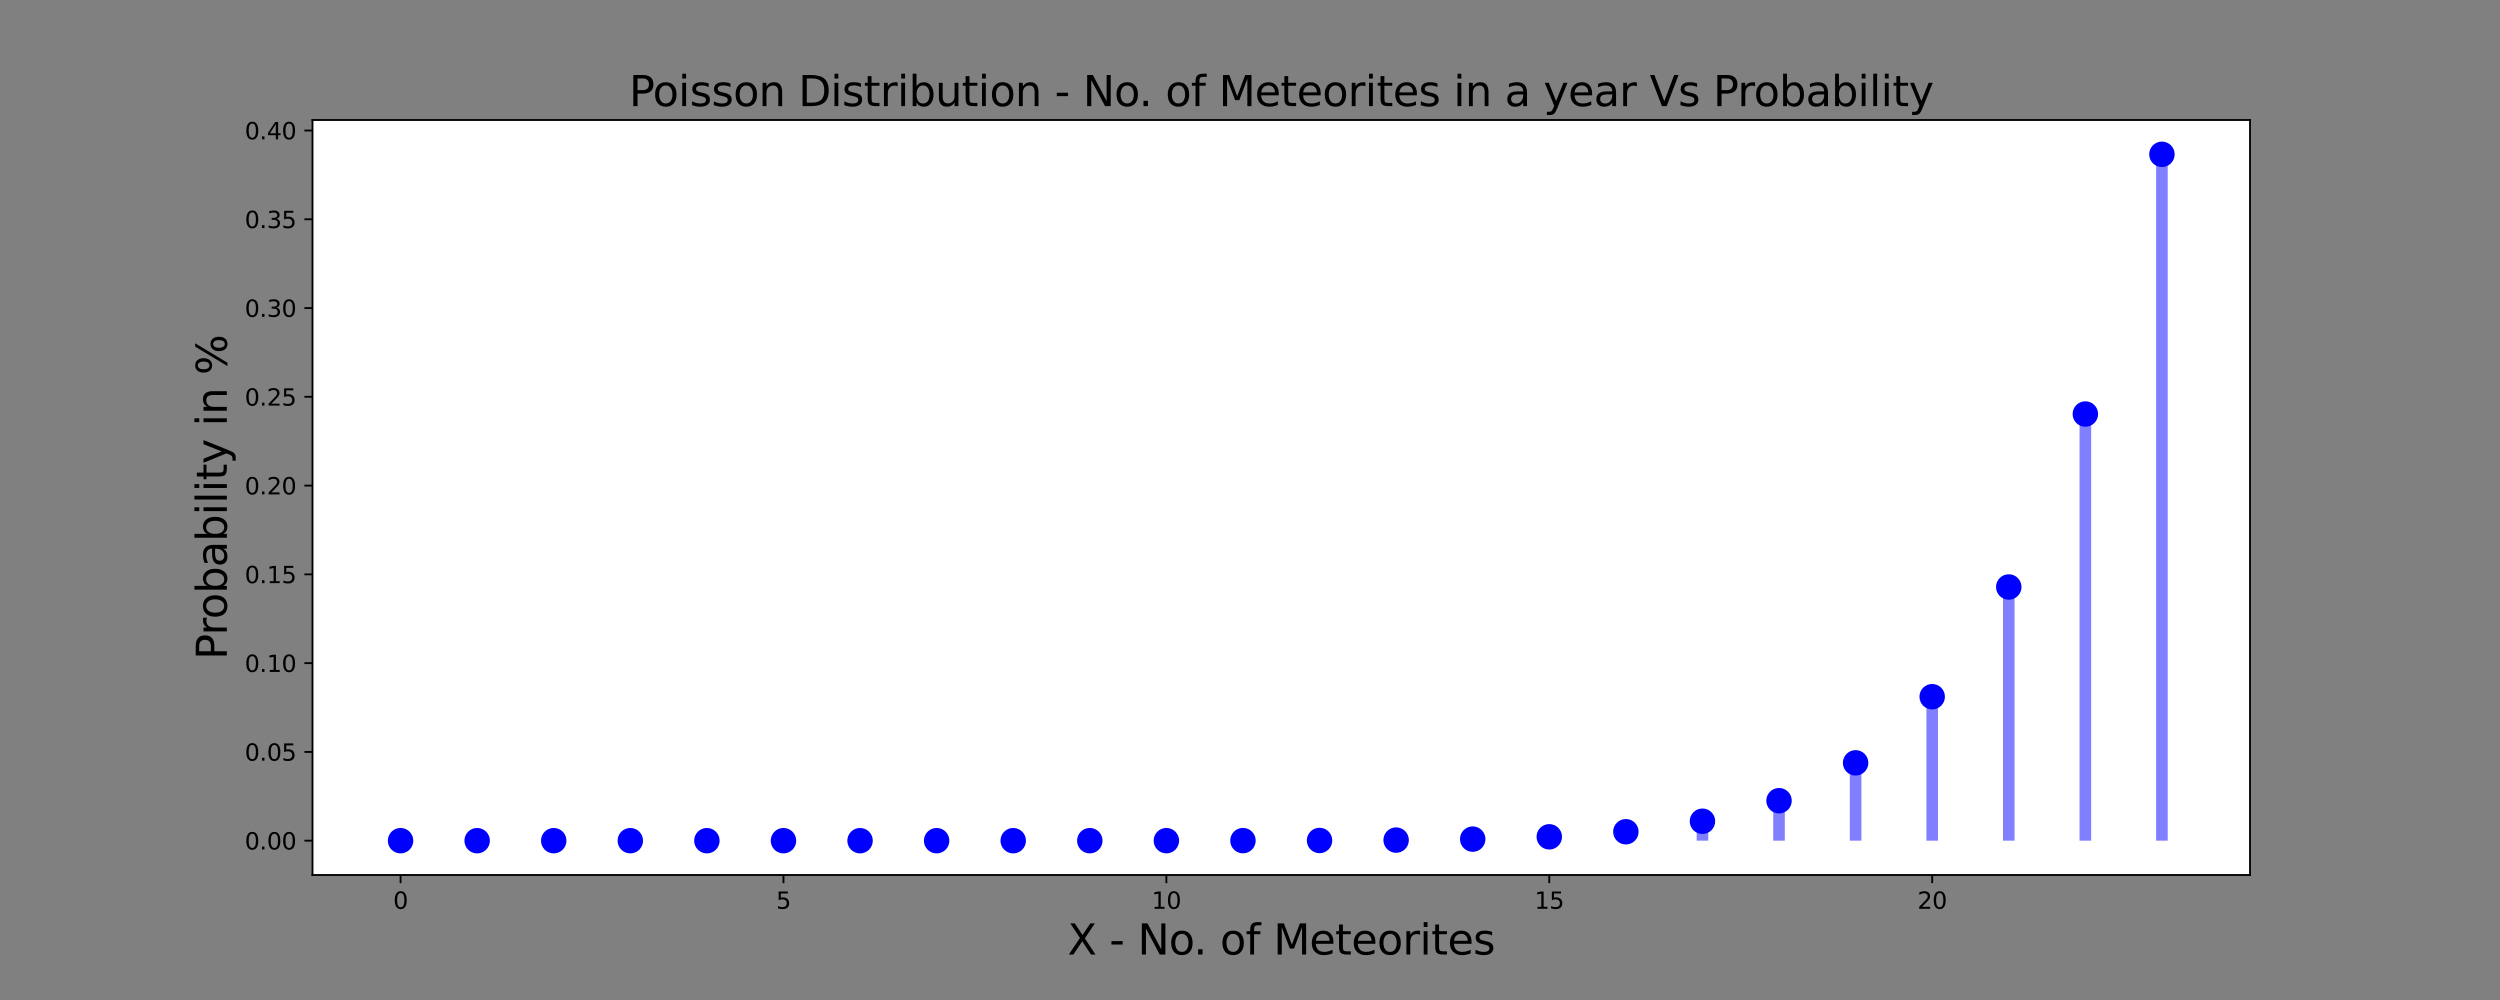 <?xml version="1.0" encoding="utf-8" standalone="no"?>
<!DOCTYPE svg PUBLIC "-//W3C//DTD SVG 1.1//EN"
  "http://www.w3.org/Graphics/SVG/1.1/DTD/svg11.dtd">
<svg height="432pt" version="1.1" viewBox="0 0 1080 432" width="1080pt" xmlns="http://www.w3.org/2000/svg" xmlns:xlink="http://www.w3.org/1999/xlink">
 <rect x="0" y="0" width="1080" height="432" fill="#808080" stroke="none"/>
 <defs>
  <style type="text/css">*{stroke-linecap:butt;stroke-linejoin:round;}</style>
 </defs>
 <g id="figure_1">
  <g id="patch_1">
   <path d="M 0 432 
L 1080 432 
L 1080 0 
L 0 0 
z
" style="fill:none;"/>
  </g>
  <g id="axes_1">
   <g id="patch_2">
    <path d="M 135 378 
L 972 378 
L 972 51.84 
L 135 51.84 
z
" style="fill:#ffffff;"/>
   </g>
   <g id="matplotlib.axis_1">
    <g id="xtick_1">
     <g id="line2d_1">
      <defs>
       <path d="M 0 0 
L 0 3.5 
" id="mb2cb665b50" style="stroke:#000000;stroke-width:0.8;"/>
      </defs>
      <g>
       <use style="stroke:#000000;stroke-width:0.8;" x="173.045" xlink:href="#mb2cb665b50" y="378"/>
      </g>
     </g>
     <g id="text_1">
      <!-- 0 -->
      <g transform="translate(169.864 392.598)scale(0.1 -0.1)">
       <defs>
        <path d="M 2034 4250 
Q 1547 4250 1301 3770 
Q 1056 3291 1056 2328 
Q 1056 1369 1301 889 
Q 1547 409 2034 409 
Q 2525 409 2770 889 
Q 3016 1369 3016 2328 
Q 3016 3291 2770 3770 
Q 2525 4250 2034 4250 
z
M 2034 4750 
Q 2819 4750 3233 4129 
Q 3647 3509 3647 2328 
Q 3647 1150 3233 529 
Q 2819 -91 2034 -91 
Q 1250 -91 836 529 
Q 422 1150 422 2328 
Q 422 3509 836 4129 
Q 1250 4750 2034 4750 
z
" id="DejaVuSans-30" transform="scale(0.016)"/>
       </defs>
       <use xlink:href="#DejaVuSans-30"/>
      </g>
     </g>
    </g>
    <g id="xtick_2">
     <g id="line2d_2">
      <g>
       <use style="stroke:#000000;stroke-width:0.8;" x="338.46" xlink:href="#mb2cb665b50" y="378"/>
      </g>
     </g>
     <g id="text_2">
      <!-- 5 -->
      <g transform="translate(335.279 392.598)scale(0.1 -0.1)">
       <defs>
        <path d="M 691 4666 
L 3169 4666 
L 3169 4134 
L 1269 4134 
L 1269 2991 
Q 1406 3038 1543 3061 
Q 1681 3084 1819 3084 
Q 2600 3084 3056 2656 
Q 3513 2228 3513 1497 
Q 3513 744 3044 326 
Q 2575 -91 1722 -91 
Q 1428 -91 1123 -41 
Q 819 9 494 109 
L 494 744 
Q 775 591 1075 516 
Q 1375 441 1709 441 
Q 2250 441 2565 725 
Q 2881 1009 2881 1497 
Q 2881 1984 2565 2268 
Q 2250 2553 1709 2553 
Q 1456 2553 1204 2497 
Q 953 2441 691 2322 
L 691 4666 
z
" id="DejaVuSans-35" transform="scale(0.016)"/>
       </defs>
       <use xlink:href="#DejaVuSans-35"/>
      </g>
     </g>
    </g>
    <g id="xtick_3">
     <g id="line2d_3">
      <g>
       <use style="stroke:#000000;stroke-width:0.8;" x="503.875" xlink:href="#mb2cb665b50" y="378"/>
      </g>
     </g>
     <g id="text_3">
      <!-- 10 -->
      <g transform="translate(497.513 392.598)scale(0.1 -0.1)">
       <defs>
        <path d="M 794 531 
L 1825 531 
L 1825 4091 
L 703 3866 
L 703 4441 
L 1819 4666 
L 2450 4666 
L 2450 531 
L 3481 531 
L 3481 0 
L 794 0 
L 794 531 
z
" id="DejaVuSans-31" transform="scale(0.016)"/>
       </defs>
       <use xlink:href="#DejaVuSans-31"/>
       <use x="63.623" xlink:href="#DejaVuSans-30"/>
      </g>
     </g>
    </g>
    <g id="xtick_4">
     <g id="line2d_4">
      <g>
       <use style="stroke:#000000;stroke-width:0.8;" x="669.291" xlink:href="#mb2cb665b50" y="378"/>
      </g>
     </g>
     <g id="text_4">
      <!-- 15 -->
      <g transform="translate(662.928 392.598)scale(0.1 -0.1)">
       <use xlink:href="#DejaVuSans-31"/>
       <use x="63.623" xlink:href="#DejaVuSans-35"/>
      </g>
     </g>
    </g>
    <g id="xtick_5">
     <g id="line2d_5">
      <g>
       <use style="stroke:#000000;stroke-width:0.8;" x="834.706" xlink:href="#mb2cb665b50" y="378"/>
      </g>
     </g>
     <g id="text_5">
      <!-- 20 -->
      <g transform="translate(828.343 392.598)scale(0.1 -0.1)">
       <defs>
        <path d="M 1228 531 
L 3431 531 
L 3431 0 
L 469 0 
L 469 531 
Q 828 903 1448 1529 
Q 2069 2156 2228 2338 
Q 2531 2678 2651 2914 
Q 2772 3150 2772 3378 
Q 2772 3750 2511 3984 
Q 2250 4219 1831 4219 
Q 1534 4219 1204 4116 
Q 875 4013 500 3803 
L 500 4441 
Q 881 4594 1212 4672 
Q 1544 4750 1819 4750 
Q 2544 4750 2975 4387 
Q 3406 4025 3406 3419 
Q 3406 3131 3298 2873 
Q 3191 2616 2906 2266 
Q 2828 2175 2409 1742 
Q 1991 1309 1228 531 
z
" id="DejaVuSans-32" transform="scale(0.016)"/>
       </defs>
       <use xlink:href="#DejaVuSans-32"/>
       <use x="63.623" xlink:href="#DejaVuSans-30"/>
      </g>
     </g>
    </g>
    <g id="text_6">
     <!-- X - No. of Meteorites -->
     <g transform="translate(461.198 412.355)scale(0.18 -0.18)">
      <defs>
       <path d="M 403 4666 
L 1081 4666 
L 2241 2931 
L 3406 4666 
L 4084 4666 
L 2584 2425 
L 4184 0 
L 3506 0 
L 2194 1984 
L 872 0 
L 191 0 
L 1856 2491 
L 403 4666 
z
" id="DejaVuSans-58" transform="scale(0.016)"/>
       <path id="DejaVuSans-20" transform="scale(0.016)"/>
       <path d="M 313 2009 
L 1997 2009 
L 1997 1497 
L 313 1497 
L 313 2009 
z
" id="DejaVuSans-2d" transform="scale(0.016)"/>
       <path d="M 628 4666 
L 1478 4666 
L 3547 763 
L 3547 4666 
L 4159 4666 
L 4159 0 
L 3309 0 
L 1241 3903 
L 1241 0 
L 628 0 
L 628 4666 
z
" id="DejaVuSans-4e" transform="scale(0.016)"/>
       <path d="M 1959 3097 
Q 1497 3097 1228 2736 
Q 959 2375 959 1747 
Q 959 1119 1226 758 
Q 1494 397 1959 397 
Q 2419 397 2687 759 
Q 2956 1122 2956 1747 
Q 2956 2369 2687 2733 
Q 2419 3097 1959 3097 
z
M 1959 3584 
Q 2709 3584 3137 3096 
Q 3566 2609 3566 1747 
Q 3566 888 3137 398 
Q 2709 -91 1959 -91 
Q 1206 -91 779 398 
Q 353 888 353 1747 
Q 353 2609 779 3096 
Q 1206 3584 1959 3584 
z
" id="DejaVuSans-6f" transform="scale(0.016)"/>
       <path d="M 684 794 
L 1344 794 
L 1344 0 
L 684 0 
L 684 794 
z
" id="DejaVuSans-2e" transform="scale(0.016)"/>
       <path d="M 2375 4863 
L 2375 4384 
L 1825 4384 
Q 1516 4384 1395 4259 
Q 1275 4134 1275 3809 
L 1275 3500 
L 2222 3500 
L 2222 3053 
L 1275 3053 
L 1275 0 
L 697 0 
L 697 3053 
L 147 3053 
L 147 3500 
L 697 3500 
L 697 3744 
Q 697 4328 969 4595 
Q 1241 4863 1831 4863 
L 2375 4863 
z
" id="DejaVuSans-66" transform="scale(0.016)"/>
       <path d="M 628 4666 
L 1569 4666 
L 2759 1491 
L 3956 4666 
L 4897 4666 
L 4897 0 
L 4281 0 
L 4281 4097 
L 3078 897 
L 2444 897 
L 1241 4097 
L 1241 0 
L 628 0 
L 628 4666 
z
" id="DejaVuSans-4d" transform="scale(0.016)"/>
       <path d="M 3597 1894 
L 3597 1613 
L 953 1613 
Q 991 1019 1311 708 
Q 1631 397 2203 397 
Q 2534 397 2845 478 
Q 3156 559 3463 722 
L 3463 178 
Q 3153 47 2828 -22 
Q 2503 -91 2169 -91 
Q 1331 -91 842 396 
Q 353 884 353 1716 
Q 353 2575 817 3079 
Q 1281 3584 2069 3584 
Q 2775 3584 3186 3129 
Q 3597 2675 3597 1894 
z
M 3022 2063 
Q 3016 2534 2758 2815 
Q 2500 3097 2075 3097 
Q 1594 3097 1305 2825 
Q 1016 2553 972 2059 
L 3022 2063 
z
" id="DejaVuSans-65" transform="scale(0.016)"/>
       <path d="M 1172 4494 
L 1172 3500 
L 2356 3500 
L 2356 3053 
L 1172 3053 
L 1172 1153 
Q 1172 725 1289 603 
Q 1406 481 1766 481 
L 2356 481 
L 2356 0 
L 1766 0 
Q 1100 0 847 248 
Q 594 497 594 1153 
L 594 3053 
L 172 3053 
L 172 3500 
L 594 3500 
L 594 4494 
L 1172 4494 
z
" id="DejaVuSans-74" transform="scale(0.016)"/>
       <path d="M 2631 2963 
Q 2534 3019 2420 3045 
Q 2306 3072 2169 3072 
Q 1681 3072 1420 2755 
Q 1159 2438 1159 1844 
L 1159 0 
L 581 0 
L 581 3500 
L 1159 3500 
L 1159 2956 
Q 1341 3275 1631 3429 
Q 1922 3584 2338 3584 
Q 2397 3584 2469 3576 
Q 2541 3569 2628 3553 
L 2631 2963 
z
" id="DejaVuSans-72" transform="scale(0.016)"/>
       <path d="M 603 3500 
L 1178 3500 
L 1178 0 
L 603 0 
L 603 3500 
z
M 603 4863 
L 1178 4863 
L 1178 4134 
L 603 4134 
L 603 4863 
z
" id="DejaVuSans-69" transform="scale(0.016)"/>
       <path d="M 2834 3397 
L 2834 2853 
Q 2591 2978 2328 3040 
Q 2066 3103 1784 3103 
Q 1356 3103 1142 2972 
Q 928 2841 928 2578 
Q 928 2378 1081 2264 
Q 1234 2150 1697 2047 
L 1894 2003 
Q 2506 1872 2764 1633 
Q 3022 1394 3022 966 
Q 3022 478 2636 193 
Q 2250 -91 1575 -91 
Q 1294 -91 989 -36 
Q 684 19 347 128 
L 347 722 
Q 666 556 975 473 
Q 1284 391 1588 391 
Q 1994 391 2212 530 
Q 2431 669 2431 922 
Q 2431 1156 2273 1281 
Q 2116 1406 1581 1522 
L 1381 1569 
Q 847 1681 609 1914 
Q 372 2147 372 2553 
Q 372 3047 722 3315 
Q 1072 3584 1716 3584 
Q 2034 3584 2315 3537 
Q 2597 3491 2834 3397 
z
" id="DejaVuSans-73" transform="scale(0.016)"/>
      </defs>
      <use xlink:href="#DejaVuSans-58"/>
      <use x="68.506" xlink:href="#DejaVuSans-20"/>
      <use x="100.293" xlink:href="#DejaVuSans-2d"/>
      <use x="136.377" xlink:href="#DejaVuSans-20"/>
      <use x="168.164" xlink:href="#DejaVuSans-4e"/>
      <use x="242.969" xlink:href="#DejaVuSans-6f"/>
      <use x="302.4" xlink:href="#DejaVuSans-2e"/>
      <use x="334.188" xlink:href="#DejaVuSans-20"/>
      <use x="365.975" xlink:href="#DejaVuSans-6f"/>
      <use x="427.156" xlink:href="#DejaVuSans-66"/>
      <use x="462.361" xlink:href="#DejaVuSans-20"/>
      <use x="494.148" xlink:href="#DejaVuSans-4d"/>
      <use x="580.428" xlink:href="#DejaVuSans-65"/>
      <use x="641.951" xlink:href="#DejaVuSans-74"/>
      <use x="681.16" xlink:href="#DejaVuSans-65"/>
      <use x="742.684" xlink:href="#DejaVuSans-6f"/>
      <use x="803.865" xlink:href="#DejaVuSans-72"/>
      <use x="844.979" xlink:href="#DejaVuSans-69"/>
      <use x="872.762" xlink:href="#DejaVuSans-74"/>
      <use x="911.971" xlink:href="#DejaVuSans-65"/>
      <use x="973.494" xlink:href="#DejaVuSans-73"/>
     </g>
    </g>
   </g>
   <g id="matplotlib.axis_2">
    <g id="ytick_1">
     <g id="line2d_6">
      <defs>
       <path d="M 0 0 
L -3.5 0 
" id="m5c6856a2f5" style="stroke:#000000;stroke-width:0.8;"/>
      </defs>
      <g>
       <use style="stroke:#000000;stroke-width:0.8;" x="135" xlink:href="#m5c6856a2f5" y="363.175"/>
      </g>
     </g>
     <g id="text_7">
      <!-- 0.00 -->
      <g transform="translate(105.734 366.974)scale(0.1 -0.1)">
       <use xlink:href="#DejaVuSans-30"/>
       <use x="63.623" xlink:href="#DejaVuSans-2e"/>
       <use x="95.41" xlink:href="#DejaVuSans-30"/>
       <use x="159.033" xlink:href="#DejaVuSans-30"/>
      </g>
     </g>
    </g>
    <g id="ytick_2">
     <g id="line2d_7">
      <g>
       <use style="stroke:#000000;stroke-width:0.8;" x="135" xlink:href="#m5c6856a2f5" y="324.825"/>
      </g>
     </g>
     <g id="text_8">
      <!-- 0.05 -->
      <g transform="translate(105.734 328.624)scale(0.1 -0.1)">
       <use xlink:href="#DejaVuSans-30"/>
       <use x="63.623" xlink:href="#DejaVuSans-2e"/>
       <use x="95.41" xlink:href="#DejaVuSans-30"/>
       <use x="159.033" xlink:href="#DejaVuSans-35"/>
      </g>
     </g>
    </g>
    <g id="ytick_3">
     <g id="line2d_8">
      <g>
       <use style="stroke:#000000;stroke-width:0.8;" x="135" xlink:href="#m5c6856a2f5" y="286.476"/>
      </g>
     </g>
     <g id="text_9">
      <!-- 0.10 -->
      <g transform="translate(105.734 290.275)scale(0.1 -0.1)">
       <use xlink:href="#DejaVuSans-30"/>
       <use x="63.623" xlink:href="#DejaVuSans-2e"/>
       <use x="95.41" xlink:href="#DejaVuSans-31"/>
       <use x="159.033" xlink:href="#DejaVuSans-30"/>
      </g>
     </g>
    </g>
    <g id="ytick_4">
     <g id="line2d_9">
      <g>
       <use style="stroke:#000000;stroke-width:0.8;" x="135" xlink:href="#m5c6856a2f5" y="248.126"/>
      </g>
     </g>
     <g id="text_10">
      <!-- 0.15 -->
      <g transform="translate(105.734 251.926)scale(0.1 -0.1)">
       <use xlink:href="#DejaVuSans-30"/>
       <use x="63.623" xlink:href="#DejaVuSans-2e"/>
       <use x="95.41" xlink:href="#DejaVuSans-31"/>
       <use x="159.033" xlink:href="#DejaVuSans-35"/>
      </g>
     </g>
    </g>
    <g id="ytick_5">
     <g id="line2d_10">
      <g>
       <use style="stroke:#000000;stroke-width:0.8;" x="135" xlink:href="#m5c6856a2f5" y="209.777"/>
      </g>
     </g>
     <g id="text_11">
      <!-- 0.20 -->
      <g transform="translate(105.734 213.576)scale(0.1 -0.1)">
       <use xlink:href="#DejaVuSans-30"/>
       <use x="63.623" xlink:href="#DejaVuSans-2e"/>
       <use x="95.41" xlink:href="#DejaVuSans-32"/>
       <use x="159.033" xlink:href="#DejaVuSans-30"/>
      </g>
     </g>
    </g>
    <g id="ytick_6">
     <g id="line2d_11">
      <g>
       <use style="stroke:#000000;stroke-width:0.8;" x="135" xlink:href="#m5c6856a2f5" y="171.428"/>
      </g>
     </g>
     <g id="text_12">
      <!-- 0.25 -->
      <g transform="translate(105.734 175.227)scale(0.1 -0.1)">
       <use xlink:href="#DejaVuSans-30"/>
       <use x="63.623" xlink:href="#DejaVuSans-2e"/>
       <use x="95.41" xlink:href="#DejaVuSans-32"/>
       <use x="159.033" xlink:href="#DejaVuSans-35"/>
      </g>
     </g>
    </g>
    <g id="ytick_7">
     <g id="line2d_12">
      <g>
       <use style="stroke:#000000;stroke-width:0.8;" x="135" xlink:href="#m5c6856a2f5" y="133.078"/>
      </g>
     </g>
     <g id="text_13">
      <!-- 0.30 -->
      <g transform="translate(105.734 136.877)scale(0.1 -0.1)">
       <defs>
        <path d="M 2597 2516 
Q 3050 2419 3304 2112 
Q 3559 1806 3559 1356 
Q 3559 666 3084 287 
Q 2609 -91 1734 -91 
Q 1441 -91 1130 -33 
Q 819 25 488 141 
L 488 750 
Q 750 597 1062 519 
Q 1375 441 1716 441 
Q 2309 441 2620 675 
Q 2931 909 2931 1356 
Q 2931 1769 2642 2001 
Q 2353 2234 1838 2234 
L 1294 2234 
L 1294 2753 
L 1863 2753 
Q 2328 2753 2575 2939 
Q 2822 3125 2822 3475 
Q 2822 3834 2567 4026 
Q 2313 4219 1838 4219 
Q 1578 4219 1281 4162 
Q 984 4106 628 3988 
L 628 4550 
Q 988 4650 1302 4700 
Q 1616 4750 1894 4750 
Q 2613 4750 3031 4423 
Q 3450 4097 3450 3541 
Q 3450 3153 3228 2886 
Q 3006 2619 2597 2516 
z
" id="DejaVuSans-33" transform="scale(0.016)"/>
       </defs>
       <use xlink:href="#DejaVuSans-30"/>
       <use x="63.623" xlink:href="#DejaVuSans-2e"/>
       <use x="95.41" xlink:href="#DejaVuSans-33"/>
       <use x="159.033" xlink:href="#DejaVuSans-30"/>
      </g>
     </g>
    </g>
    <g id="ytick_8">
     <g id="line2d_13">
      <g>
       <use style="stroke:#000000;stroke-width:0.8;" x="135" xlink:href="#m5c6856a2f5" y="94.729"/>
      </g>
     </g>
     <g id="text_14">
      <!-- 0.35 -->
      <g transform="translate(105.734 98.528)scale(0.1 -0.1)">
       <use xlink:href="#DejaVuSans-30"/>
       <use x="63.623" xlink:href="#DejaVuSans-2e"/>
       <use x="95.41" xlink:href="#DejaVuSans-33"/>
       <use x="159.033" xlink:href="#DejaVuSans-35"/>
      </g>
     </g>
    </g>
    <g id="ytick_9">
     <g id="line2d_14">
      <g>
       <use style="stroke:#000000;stroke-width:0.8;" x="135" xlink:href="#m5c6856a2f5" y="56.379"/>
      </g>
     </g>
     <g id="text_15">
      <!-- 0.40 -->
      <g transform="translate(105.734 60.179)scale(0.1 -0.1)">
       <defs>
        <path d="M 2419 4116 
L 825 1625 
L 2419 1625 
L 2419 4116 
z
M 2253 4666 
L 3047 4666 
L 3047 1625 
L 3713 1625 
L 3713 1100 
L 3047 1100 
L 3047 0 
L 2419 0 
L 2419 1100 
L 313 1100 
L 313 1709 
L 2253 4666 
z
" id="DejaVuSans-34" transform="scale(0.016)"/>
       </defs>
       <use xlink:href="#DejaVuSans-30"/>
       <use x="63.623" xlink:href="#DejaVuSans-2e"/>
       <use x="95.41" xlink:href="#DejaVuSans-34"/>
       <use x="159.033" xlink:href="#DejaVuSans-30"/>
      </g>
     </g>
    </g>
    <g id="text_16">
     <!-- Probability in % -->
     <g transform="translate(97.991 284.968)rotate(-90)scale(0.18 -0.18)">
      <defs>
       <path d="M 1259 4147 
L 1259 2394 
L 2053 2394 
Q 2494 2394 2734 2622 
Q 2975 2850 2975 3272 
Q 2975 3691 2734 3919 
Q 2494 4147 2053 4147 
L 1259 4147 
z
M 628 4666 
L 2053 4666 
Q 2838 4666 3239 4311 
Q 3641 3956 3641 3272 
Q 3641 2581 3239 2228 
Q 2838 1875 2053 1875 
L 1259 1875 
L 1259 0 
L 628 0 
L 628 4666 
z
" id="DejaVuSans-50" transform="scale(0.016)"/>
       <path d="M 3116 1747 
Q 3116 2381 2855 2742 
Q 2594 3103 2138 3103 
Q 1681 3103 1420 2742 
Q 1159 2381 1159 1747 
Q 1159 1113 1420 752 
Q 1681 391 2138 391 
Q 2594 391 2855 752 
Q 3116 1113 3116 1747 
z
M 1159 2969 
Q 1341 3281 1617 3432 
Q 1894 3584 2278 3584 
Q 2916 3584 3314 3078 
Q 3713 2572 3713 1747 
Q 3713 922 3314 415 
Q 2916 -91 2278 -91 
Q 1894 -91 1617 61 
Q 1341 213 1159 525 
L 1159 0 
L 581 0 
L 581 4863 
L 1159 4863 
L 1159 2969 
z
" id="DejaVuSans-62" transform="scale(0.016)"/>
       <path d="M 2194 1759 
Q 1497 1759 1228 1600 
Q 959 1441 959 1056 
Q 959 750 1161 570 
Q 1363 391 1709 391 
Q 2188 391 2477 730 
Q 2766 1069 2766 1631 
L 2766 1759 
L 2194 1759 
z
M 3341 1997 
L 3341 0 
L 2766 0 
L 2766 531 
Q 2569 213 2275 61 
Q 1981 -91 1556 -91 
Q 1019 -91 701 211 
Q 384 513 384 1019 
Q 384 1609 779 1909 
Q 1175 2209 1959 2209 
L 2766 2209 
L 2766 2266 
Q 2766 2663 2505 2880 
Q 2244 3097 1772 3097 
Q 1472 3097 1187 3025 
Q 903 2953 641 2809 
L 641 3341 
Q 956 3463 1253 3523 
Q 1550 3584 1831 3584 
Q 2591 3584 2966 3190 
Q 3341 2797 3341 1997 
z
" id="DejaVuSans-61" transform="scale(0.016)"/>
       <path d="M 603 4863 
L 1178 4863 
L 1178 0 
L 603 0 
L 603 4863 
z
" id="DejaVuSans-6c" transform="scale(0.016)"/>
       <path d="M 2059 -325 
Q 1816 -950 1584 -1140 
Q 1353 -1331 966 -1331 
L 506 -1331 
L 506 -850 
L 844 -850 
Q 1081 -850 1212 -737 
Q 1344 -625 1503 -206 
L 1606 56 
L 191 3500 
L 800 3500 
L 1894 763 
L 2988 3500 
L 3597 3500 
L 2059 -325 
z
" id="DejaVuSans-79" transform="scale(0.016)"/>
       <path d="M 3513 2113 
L 3513 0 
L 2938 0 
L 2938 2094 
Q 2938 2591 2744 2837 
Q 2550 3084 2163 3084 
Q 1697 3084 1428 2787 
Q 1159 2491 1159 1978 
L 1159 0 
L 581 0 
L 581 3500 
L 1159 3500 
L 1159 2956 
Q 1366 3272 1645 3428 
Q 1925 3584 2291 3584 
Q 2894 3584 3203 3211 
Q 3513 2838 3513 2113 
z
" id="DejaVuSans-6e" transform="scale(0.016)"/>
       <path d="M 4653 2053 
Q 4381 2053 4226 1822 
Q 4072 1591 4072 1178 
Q 4072 772 4226 539 
Q 4381 306 4653 306 
Q 4919 306 5073 539 
Q 5228 772 5228 1178 
Q 5228 1588 5073 1820 
Q 4919 2053 4653 2053 
z
M 4653 2450 
Q 5147 2450 5437 2106 
Q 5728 1763 5728 1178 
Q 5728 594 5436 251 
Q 5144 -91 4653 -91 
Q 4153 -91 3862 251 
Q 3572 594 3572 1178 
Q 3572 1766 3864 2108 
Q 4156 2450 4653 2450 
z
M 1428 4353 
Q 1159 4353 1004 4120 
Q 850 3888 850 3481 
Q 850 3069 1003 2837 
Q 1156 2606 1428 2606 
Q 1700 2606 1854 2837 
Q 2009 3069 2009 3481 
Q 2009 3884 1853 4118 
Q 1697 4353 1428 4353 
z
M 4250 4750 
L 4750 4750 
L 1831 -91 
L 1331 -91 
L 4250 4750 
z
M 1428 4750 
Q 1922 4750 2215 4408 
Q 2509 4066 2509 3481 
Q 2509 2891 2217 2550 
Q 1925 2209 1428 2209 
Q 931 2209 642 2551 
Q 353 2894 353 3481 
Q 353 4063 643 4406 
Q 934 4750 1428 4750 
z
" id="DejaVuSans-25" transform="scale(0.016)"/>
      </defs>
      <use xlink:href="#DejaVuSans-50"/>
      <use x="58.553" xlink:href="#DejaVuSans-72"/>
      <use x="97.416" xlink:href="#DejaVuSans-6f"/>
      <use x="158.598" xlink:href="#DejaVuSans-62"/>
      <use x="222.074" xlink:href="#DejaVuSans-61"/>
      <use x="283.354" xlink:href="#DejaVuSans-62"/>
      <use x="346.83" xlink:href="#DejaVuSans-69"/>
      <use x="374.613" xlink:href="#DejaVuSans-6c"/>
      <use x="402.396" xlink:href="#DejaVuSans-69"/>
      <use x="430.18" xlink:href="#DejaVuSans-74"/>
      <use x="469.389" xlink:href="#DejaVuSans-79"/>
      <use x="528.568" xlink:href="#DejaVuSans-20"/>
      <use x="560.355" xlink:href="#DejaVuSans-69"/>
      <use x="588.139" xlink:href="#DejaVuSans-6e"/>
      <use x="651.518" xlink:href="#DejaVuSans-20"/>
      <use x="683.305" xlink:href="#DejaVuSans-25"/>
     </g>
    </g>
   </g>
   <g id="LineCollection_1">
    <path clip-path="url(#p1588bd6740)" d="M 173.045 363.175 
L 173.045 363.175 
" style="fill:none;stroke:#0000ff;stroke-opacity:0.5;stroke-width:5;"/>
    <path clip-path="url(#p1588bd6740)" d="M 206.128 363.175 
L 206.128 363.175 
" style="fill:none;stroke:#0000ff;stroke-opacity:0.5;stroke-width:5;"/>
    <path clip-path="url(#p1588bd6740)" d="M 239.211 363.175 
L 239.211 363.175 
" style="fill:none;stroke:#0000ff;stroke-opacity:0.5;stroke-width:5;"/>
    <path clip-path="url(#p1588bd6740)" d="M 272.294 363.175 
L 272.294 363.175 
" style="fill:none;stroke:#0000ff;stroke-opacity:0.5;stroke-width:5;"/>
    <path clip-path="url(#p1588bd6740)" d="M 305.377 363.175 
L 305.377 363.175 
" style="fill:none;stroke:#0000ff;stroke-opacity:0.5;stroke-width:5;"/>
    <path clip-path="url(#p1588bd6740)" d="M 338.46 363.175 
L 338.46 363.175 
" style="fill:none;stroke:#0000ff;stroke-opacity:0.5;stroke-width:5;"/>
    <path clip-path="url(#p1588bd6740)" d="M 371.543 363.175 
L 371.543 363.175 
" style="fill:none;stroke:#0000ff;stroke-opacity:0.5;stroke-width:5;"/>
    <path clip-path="url(#p1588bd6740)" d="M 404.626 363.175 
L 404.626 363.174 
" style="fill:none;stroke:#0000ff;stroke-opacity:0.5;stroke-width:5;"/>
    <path clip-path="url(#p1588bd6740)" d="M 437.709 363.175 
L 437.709 363.174 
" style="fill:none;stroke:#0000ff;stroke-opacity:0.5;stroke-width:5;"/>
    <path clip-path="url(#p1588bd6740)" d="M 470.792 363.175 
L 470.792 363.172 
" style="fill:none;stroke:#0000ff;stroke-opacity:0.5;stroke-width:5;"/>
    <path clip-path="url(#p1588bd6740)" d="M 503.875 363.175 
L 503.875 363.166 
" style="fill:none;stroke:#0000ff;stroke-opacity:0.5;stroke-width:5;"/>
    <path clip-path="url(#p1588bd6740)" d="M 536.958 363.175 
L 536.958 363.145 
" style="fill:none;stroke:#0000ff;stroke-opacity:0.5;stroke-width:5;"/>
    <path clip-path="url(#p1588bd6740)" d="M 570.042 363.175 
L 570.042 363.085 
" style="fill:none;stroke:#0000ff;stroke-opacity:0.5;stroke-width:5;"/>
    <path clip-path="url(#p1588bd6740)" d="M 603.125 363.175 
L 603.125 362.919 
" style="fill:none;stroke:#0000ff;stroke-opacity:0.5;stroke-width:5;"/>
    <path clip-path="url(#p1588bd6740)" d="M 636.208 363.175 
L 636.208 362.498 
" style="fill:none;stroke:#0000ff;stroke-opacity:0.5;stroke-width:5;"/>
    <path clip-path="url(#p1588bd6740)" d="M 669.291 363.175 
L 669.291 361.506 
" style="fill:none;stroke:#0000ff;stroke-opacity:0.5;stroke-width:5;"/>
    <path clip-path="url(#p1588bd6740)" d="M 702.374 363.175 
L 702.374 359.315 
" style="fill:none;stroke:#0000ff;stroke-opacity:0.5;stroke-width:5;"/>
    <path clip-path="url(#p1588bd6740)" d="M 735.457 363.175 
L 735.457 354.775 
" style="fill:none;stroke:#0000ff;stroke-opacity:0.5;stroke-width:5;"/>
    <path clip-path="url(#p1588bd6740)" d="M 768.54 363.175 
L 768.54 345.909 
" style="fill:none;stroke:#0000ff;stroke-opacity:0.5;stroke-width:5;"/>
    <path clip-path="url(#p1588bd6740)" d="M 801.623 363.175 
L 801.623 329.552 
" style="fill:none;stroke:#0000ff;stroke-opacity:0.5;stroke-width:5;"/>
    <path clip-path="url(#p1588bd6740)" d="M 834.706 363.175 
L 834.706 300.973 
" style="fill:none;stroke:#0000ff;stroke-opacity:0.5;stroke-width:5;"/>
    <path clip-path="url(#p1588bd6740)" d="M 867.789 363.175 
L 867.789 253.581 
" style="fill:none;stroke:#0000ff;stroke-opacity:0.5;stroke-width:5;"/>
    <path clip-path="url(#p1588bd6740)" d="M 900.872 363.175 
L 900.872 178.858 
" style="fill:none;stroke:#0000ff;stroke-opacity:0.5;stroke-width:5;"/>
    <path clip-path="url(#p1588bd6740)" d="M 933.955 363.175 
L 933.955 66.665 
" style="fill:none;stroke:#0000ff;stroke-opacity:0.5;stroke-width:5;"/>
   </g>
   <g id="line2d_15">
    <defs>
     <path d="M 0 5 
C 1.326 5 2.598 4.473 3.536 3.536 
C 4.473 2.598 5 1.326 5 0 
C 5 -1.326 4.473 -2.598 3.536 -3.536 
C 2.598 -4.473 1.326 -5 0 -5 
C -1.326 -5 -2.598 -4.473 -3.536 -3.536 
C -4.473 -2.598 -5 -1.326 -5 0 
C -5 1.326 -4.473 2.598 -3.536 3.536 
C -2.598 4.473 -1.326 5 0 5 
z
" id="mc491f6c167" style="stroke:#0000ff;"/>
    </defs>
    <g clip-path="url(#p1588bd6740)">
     <use style="fill:#0000ff;stroke:#0000ff;" x="173.045" xlink:href="#mc491f6c167" y="363.175"/>
     <use style="fill:#0000ff;stroke:#0000ff;" x="206.128" xlink:href="#mc491f6c167" y="363.175"/>
     <use style="fill:#0000ff;stroke:#0000ff;" x="239.211" xlink:href="#mc491f6c167" y="363.175"/>
     <use style="fill:#0000ff;stroke:#0000ff;" x="272.294" xlink:href="#mc491f6c167" y="363.175"/>
     <use style="fill:#0000ff;stroke:#0000ff;" x="305.377" xlink:href="#mc491f6c167" y="363.175"/>
     <use style="fill:#0000ff;stroke:#0000ff;" x="338.46" xlink:href="#mc491f6c167" y="363.175"/>
     <use style="fill:#0000ff;stroke:#0000ff;" x="371.543" xlink:href="#mc491f6c167" y="363.175"/>
     <use style="fill:#0000ff;stroke:#0000ff;" x="404.626" xlink:href="#mc491f6c167" y="363.174"/>
     <use style="fill:#0000ff;stroke:#0000ff;" x="437.709" xlink:href="#mc491f6c167" y="363.174"/>
     <use style="fill:#0000ff;stroke:#0000ff;" x="470.792" xlink:href="#mc491f6c167" y="363.172"/>
     <use style="fill:#0000ff;stroke:#0000ff;" x="503.875" xlink:href="#mc491f6c167" y="363.166"/>
     <use style="fill:#0000ff;stroke:#0000ff;" x="536.958" xlink:href="#mc491f6c167" y="363.145"/>
     <use style="fill:#0000ff;stroke:#0000ff;" x="570.042" xlink:href="#mc491f6c167" y="363.085"/>
     <use style="fill:#0000ff;stroke:#0000ff;" x="603.125" xlink:href="#mc491f6c167" y="362.919"/>
     <use style="fill:#0000ff;stroke:#0000ff;" x="636.208" xlink:href="#mc491f6c167" y="362.498"/>
     <use style="fill:#0000ff;stroke:#0000ff;" x="669.291" xlink:href="#mc491f6c167" y="361.506"/>
     <use style="fill:#0000ff;stroke:#0000ff;" x="702.374" xlink:href="#mc491f6c167" y="359.315"/>
     <use style="fill:#0000ff;stroke:#0000ff;" x="735.457" xlink:href="#mc491f6c167" y="354.775"/>
     <use style="fill:#0000ff;stroke:#0000ff;" x="768.54" xlink:href="#mc491f6c167" y="345.909"/>
     <use style="fill:#0000ff;stroke:#0000ff;" x="801.623" xlink:href="#mc491f6c167" y="329.552"/>
     <use style="fill:#0000ff;stroke:#0000ff;" x="834.706" xlink:href="#mc491f6c167" y="300.973"/>
     <use style="fill:#0000ff;stroke:#0000ff;" x="867.789" xlink:href="#mc491f6c167" y="253.581"/>
     <use style="fill:#0000ff;stroke:#0000ff;" x="900.872" xlink:href="#mc491f6c167" y="178.858"/>
     <use style="fill:#0000ff;stroke:#0000ff;" x="933.955" xlink:href="#mc491f6c167" y="66.665"/>
    </g>
   </g>
   <g id="patch_3">
    <path d="M 135 378 
L 135 51.84 
" style="fill:none;stroke:#000000;stroke-linecap:square;stroke-linejoin:miter;stroke-width:0.8;"/>
   </g>
   <g id="patch_4">
    <path d="M 972 378 
L 972 51.84 
" style="fill:none;stroke:#000000;stroke-linecap:square;stroke-linejoin:miter;stroke-width:0.8;"/>
   </g>
   <g id="patch_5">
    <path d="M 135 378 
L 972 378 
" style="fill:none;stroke:#000000;stroke-linecap:square;stroke-linejoin:miter;stroke-width:0.8;"/>
   </g>
   <g id="patch_6">
    <path d="M 135 51.84 
L 972 51.84 
" style="fill:none;stroke:#000000;stroke-linecap:square;stroke-linejoin:miter;stroke-width:0.8;"/>
   </g>
   <g id="text_17">
    <!-- Poisson Distribution - No. of Meteorites in a year Vs Probability -->
    <g transform="translate(271.786 45.84)scale(0.18 -0.18)">
     <defs>
      <path d="M 1259 4147 
L 1259 519 
L 2022 519 
Q 2988 519 3436 956 
Q 3884 1394 3884 2338 
Q 3884 3275 3436 3711 
Q 2988 4147 2022 4147 
L 1259 4147 
z
M 628 4666 
L 1925 4666 
Q 3281 4666 3915 4102 
Q 4550 3538 4550 2338 
Q 4550 1131 3912 565 
Q 3275 0 1925 0 
L 628 0 
L 628 4666 
z
" id="DejaVuSans-44" transform="scale(0.016)"/>
      <path d="M 544 1381 
L 544 3500 
L 1119 3500 
L 1119 1403 
Q 1119 906 1312 657 
Q 1506 409 1894 409 
Q 2359 409 2629 706 
Q 2900 1003 2900 1516 
L 2900 3500 
L 3475 3500 
L 3475 0 
L 2900 0 
L 2900 538 
Q 2691 219 2414 64 
Q 2138 -91 1772 -91 
Q 1169 -91 856 284 
Q 544 659 544 1381 
z
M 1991 3584 
L 1991 3584 
z
" id="DejaVuSans-75" transform="scale(0.016)"/>
      <path d="M 1831 0 
L 50 4666 
L 709 4666 
L 2188 738 
L 3669 4666 
L 4325 4666 
L 2547 0 
L 1831 0 
z
" id="DejaVuSans-56" transform="scale(0.016)"/>
     </defs>
     <use xlink:href="#DejaVuSans-50"/>
     <use x="56.678" xlink:href="#DejaVuSans-6f"/>
     <use x="117.859" xlink:href="#DejaVuSans-69"/>
     <use x="145.643" xlink:href="#DejaVuSans-73"/>
     <use x="197.742" xlink:href="#DejaVuSans-73"/>
     <use x="249.842" xlink:href="#DejaVuSans-6f"/>
     <use x="311.023" xlink:href="#DejaVuSans-6e"/>
     <use x="374.402" xlink:href="#DejaVuSans-20"/>
     <use x="406.189" xlink:href="#DejaVuSans-44"/>
     <use x="483.191" xlink:href="#DejaVuSans-69"/>
     <use x="510.975" xlink:href="#DejaVuSans-73"/>
     <use x="563.074" xlink:href="#DejaVuSans-74"/>
     <use x="602.283" xlink:href="#DejaVuSans-72"/>
     <use x="643.396" xlink:href="#DejaVuSans-69"/>
     <use x="671.18" xlink:href="#DejaVuSans-62"/>
     <use x="734.656" xlink:href="#DejaVuSans-75"/>
     <use x="798.035" xlink:href="#DejaVuSans-74"/>
     <use x="837.244" xlink:href="#DejaVuSans-69"/>
     <use x="865.027" xlink:href="#DejaVuSans-6f"/>
     <use x="926.209" xlink:href="#DejaVuSans-6e"/>
     <use x="989.588" xlink:href="#DejaVuSans-20"/>
     <use x="1021.375" xlink:href="#DejaVuSans-2d"/>
     <use x="1057.459" xlink:href="#DejaVuSans-20"/>
     <use x="1089.246" xlink:href="#DejaVuSans-4e"/>
     <use x="1164.051" xlink:href="#DejaVuSans-6f"/>
     <use x="1223.482" xlink:href="#DejaVuSans-2e"/>
     <use x="1255.27" xlink:href="#DejaVuSans-20"/>
     <use x="1287.057" xlink:href="#DejaVuSans-6f"/>
     <use x="1348.238" xlink:href="#DejaVuSans-66"/>
     <use x="1383.443" xlink:href="#DejaVuSans-20"/>
     <use x="1415.23" xlink:href="#DejaVuSans-4d"/>
     <use x="1501.51" xlink:href="#DejaVuSans-65"/>
     <use x="1563.033" xlink:href="#DejaVuSans-74"/>
     <use x="1602.242" xlink:href="#DejaVuSans-65"/>
     <use x="1663.766" xlink:href="#DejaVuSans-6f"/>
     <use x="1724.947" xlink:href="#DejaVuSans-72"/>
     <use x="1766.061" xlink:href="#DejaVuSans-69"/>
     <use x="1793.844" xlink:href="#DejaVuSans-74"/>
     <use x="1833.053" xlink:href="#DejaVuSans-65"/>
     <use x="1894.576" xlink:href="#DejaVuSans-73"/>
     <use x="1946.676" xlink:href="#DejaVuSans-20"/>
     <use x="1978.463" xlink:href="#DejaVuSans-69"/>
     <use x="2006.246" xlink:href="#DejaVuSans-6e"/>
     <use x="2069.625" xlink:href="#DejaVuSans-20"/>
     <use x="2101.412" xlink:href="#DejaVuSans-61"/>
     <use x="2162.691" xlink:href="#DejaVuSans-20"/>
     <use x="2194.479" xlink:href="#DejaVuSans-79"/>
     <use x="2253.658" xlink:href="#DejaVuSans-65"/>
     <use x="2315.182" xlink:href="#DejaVuSans-61"/>
     <use x="2376.461" xlink:href="#DejaVuSans-72"/>
     <use x="2417.574" xlink:href="#DejaVuSans-20"/>
     <use x="2449.361" xlink:href="#DejaVuSans-56"/>
     <use x="2517.77" xlink:href="#DejaVuSans-73"/>
     <use x="2569.869" xlink:href="#DejaVuSans-20"/>
     <use x="2601.656" xlink:href="#DejaVuSans-50"/>
     <use x="2660.209" xlink:href="#DejaVuSans-72"/>
     <use x="2699.072" xlink:href="#DejaVuSans-6f"/>
     <use x="2760.254" xlink:href="#DejaVuSans-62"/>
     <use x="2823.73" xlink:href="#DejaVuSans-61"/>
     <use x="2885.01" xlink:href="#DejaVuSans-62"/>
     <use x="2948.486" xlink:href="#DejaVuSans-69"/>
     <use x="2976.27" xlink:href="#DejaVuSans-6c"/>
     <use x="3004.053" xlink:href="#DejaVuSans-69"/>
     <use x="3031.836" xlink:href="#DejaVuSans-74"/>
     <use x="3071.045" xlink:href="#DejaVuSans-79"/>
    </g>
   </g>
  </g>
 </g>
 <defs>
  <clipPath id="p1588bd6740">
   <rect height="326.16" width="837" x="135" y="51.84"/>
  </clipPath>
 </defs>
</svg>
